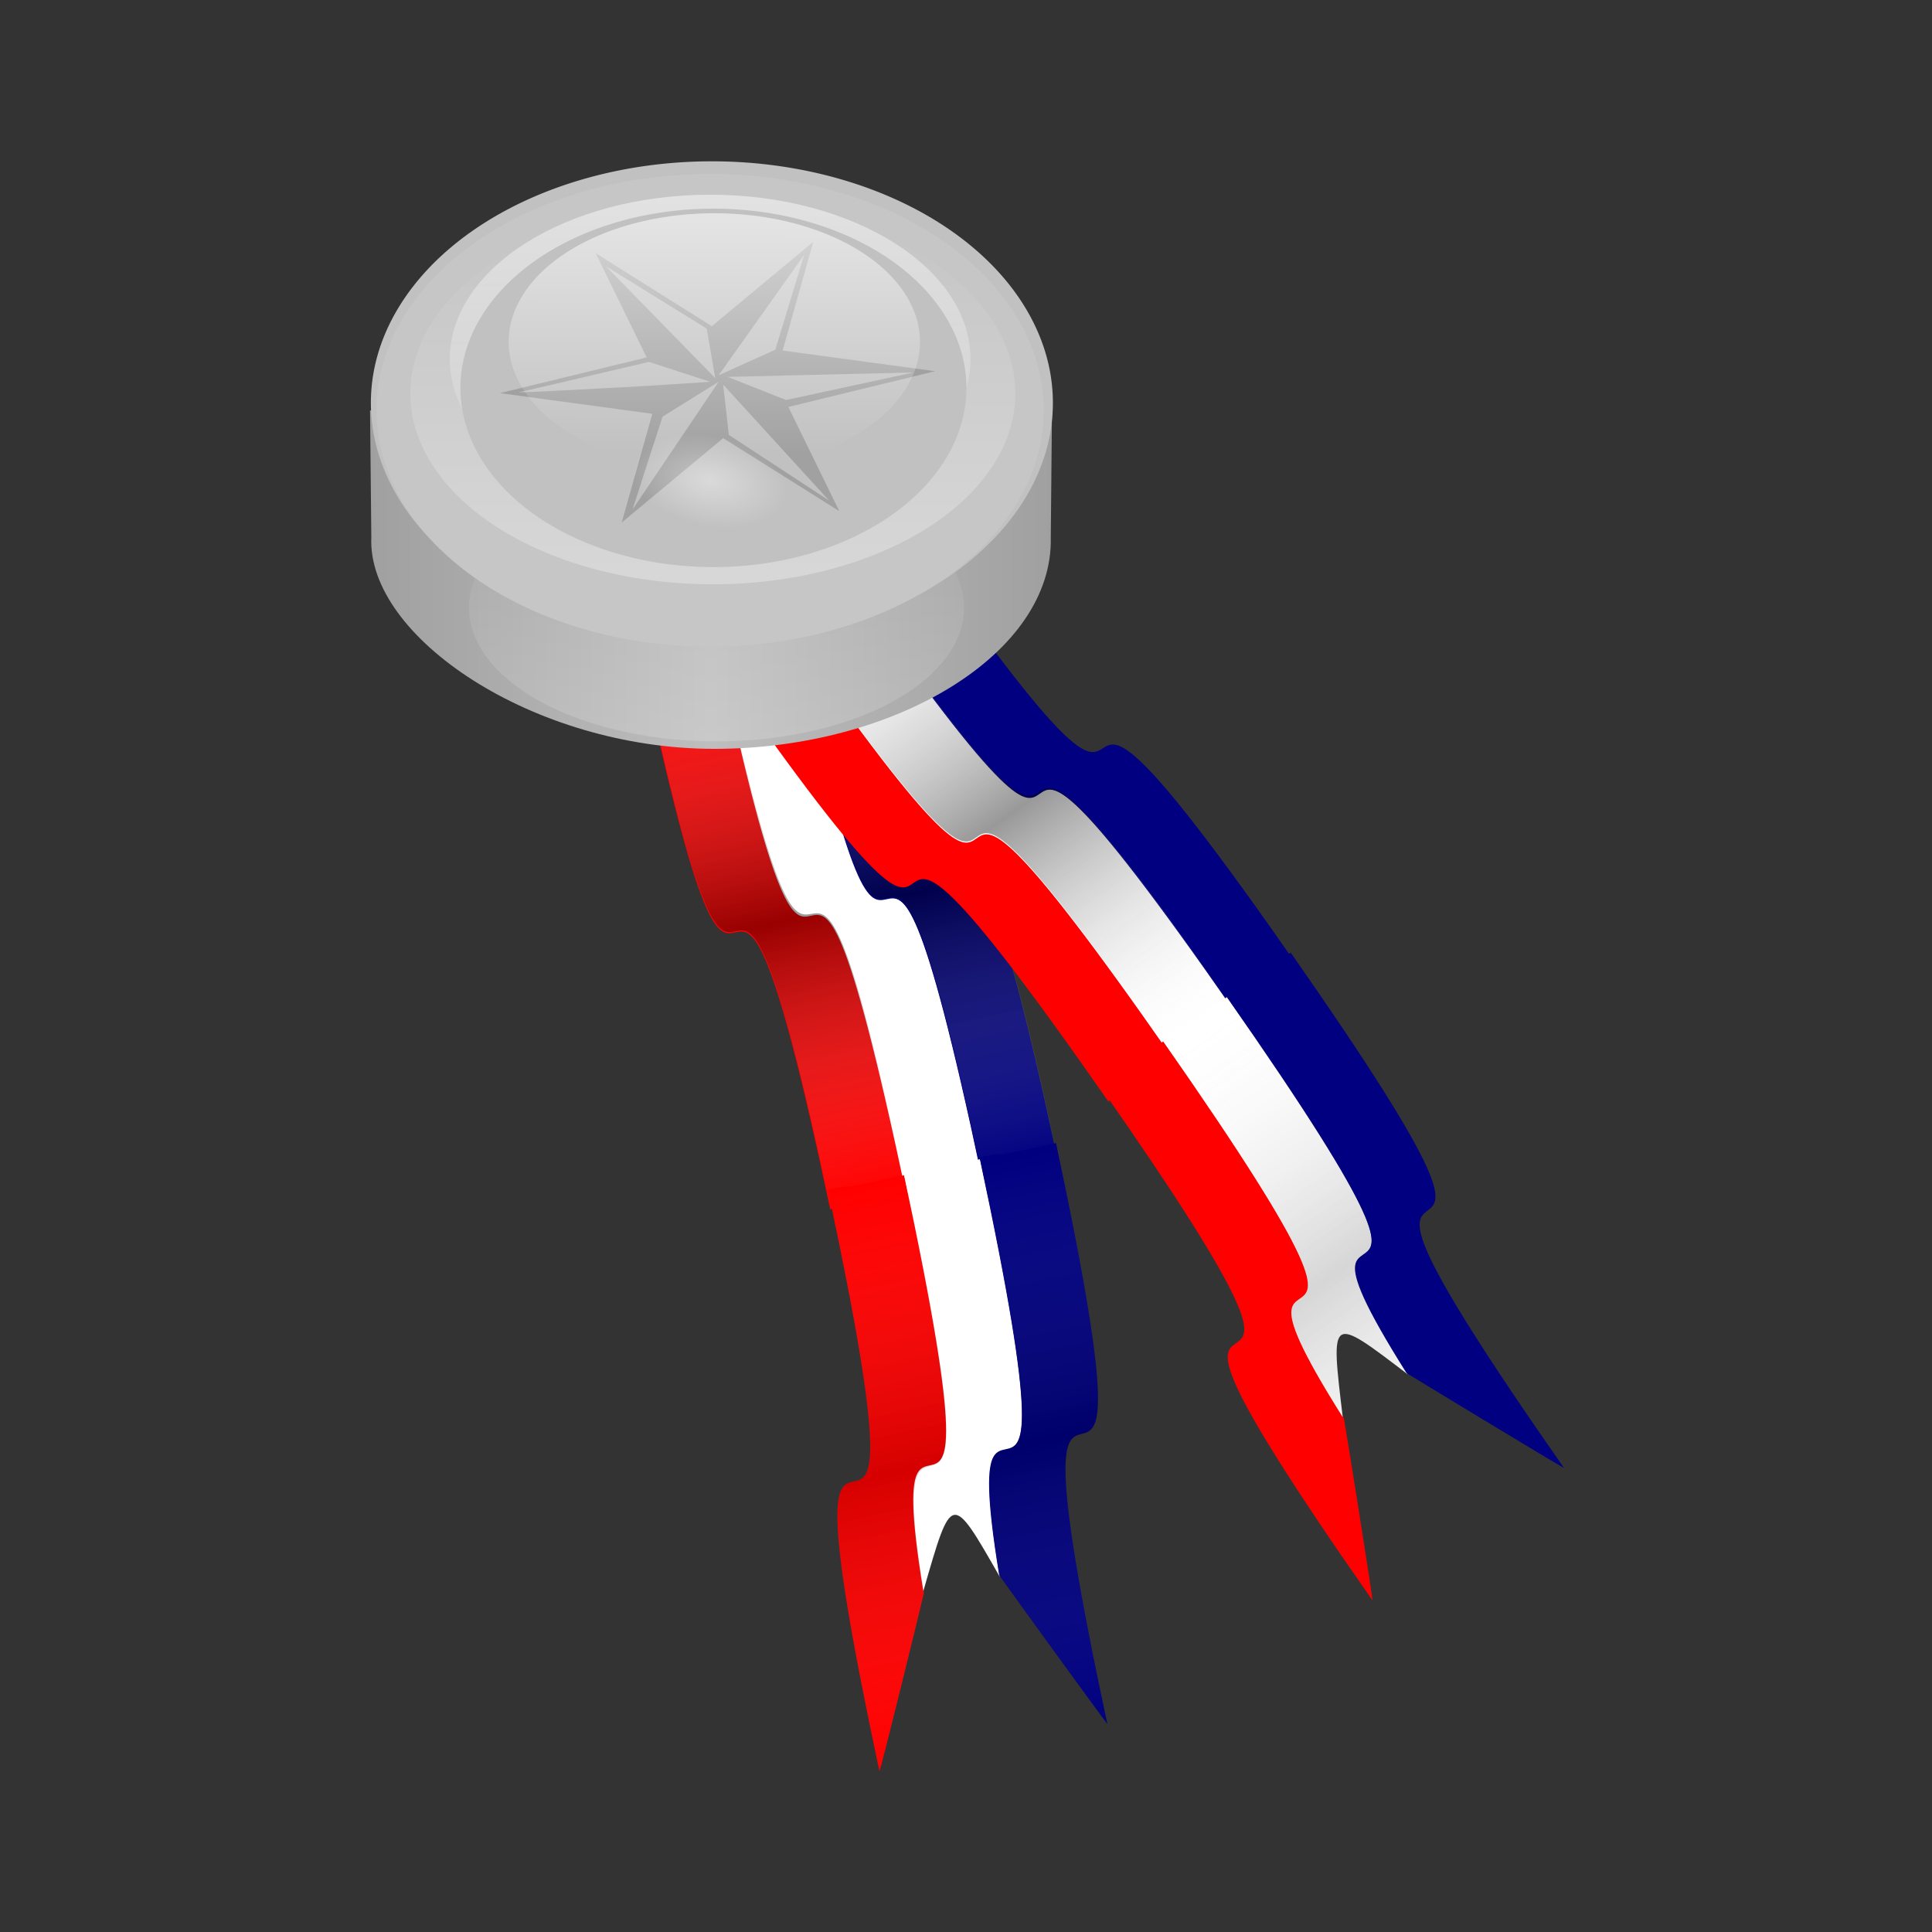 <svg:svg xmlns:dc="http://purl.org/dc/elements/1.1/" xmlns:ns1="http://sodipodi.sourceforge.net/DTD/sodipodi-0.dtd" xmlns:ns2="http://www.inkscape.org/namespaces/inkscape" xmlns:ns3="http://www.w3.org/1999/xlink" xmlns:ns5="http://web.resource.org/cc/" xmlns:rdf="http://www.w3.org/1999/02/22-rdf-syntax-ns#" xmlns:svg="http://www.w3.org/2000/svg" height="421.363" id="svg2776" version="1.0" viewBox="-70.151 -26.674 421.363 421.363" width="421.363" ns1:docbase="/home/evans/Desktop" ns1:docname="PeterM_Medallion.svg" ns1:modified="true" ns1:version="0.32" ns2:output_extension="org.inkscape.output.svg.inkscape" ns2:version="0.45">
  <svg:rect x="-70.151" y="-26.674" width="421.363" height="421.363" fill="#333333" stroke="none"/>
  <svg:defs id="defs2779">
    <svg:radialGradient cx="259.85" cy="485.57" gradientTransform="matrix(-.279 .655 -.659 -.088 657.02 359.29)" gradientUnits="userSpaceOnUse" id="radialGradient2709" r="13.5" ns2:collect="always">
      <svg:stop id="stop3962" offset="0" style="stop-color:#ffffff" />
      <svg:stop id="stop3964" offset="1" style="stop-color:#ffffff;stop-opacity:0" />
    </svg:radialGradient>
    <svg:linearGradient gradientUnits="userSpaceOnUse" id="linearGradient2707" x1="361.19" x2="360.28" y1="80.283" y2="444.97" ns2:collect="always" ns3:href="#linearGradient4142" />
    <svg:linearGradient gradientUnits="userSpaceOnUse" id="linearGradient2705" x1="361.19" x2="360.28" y1="110.54" y2="444.97" ns2:collect="always" ns3:href="#linearGradient4142" />
    <svg:linearGradient gradientUnits="userSpaceOnUse" id="linearGradient2703" x1="357.92" x2="357" y1="152.26" y2="440.06" ns2:collect="always" ns3:href="#linearGradient4142" />
    <svg:linearGradient gradientUnits="userSpaceOnUse" id="linearGradient2701" x1="353.59" x2="359.01" y1="493.62" y2="180.48" ns2:collect="always" ns3:href="#linearGradient4142" />
    <svg:linearGradient id="linearGradient4142">
      <svg:stop id="stop4144" offset="0" style="stop-color:#ffffff" />
      <svg:stop id="stop4146" offset="1" style="stop-color:#ffffff;stop-opacity:0" />
    </svg:linearGradient>
    <svg:linearGradient gradientUnits="userSpaceOnUse" id="linearGradient3517" x1="705.64" x2="756.38" y1="25.861" y2="25.861" ns2:collect="always" ns3:href="#linearGradient3391" />
    <svg:linearGradient gradientUnits="userSpaceOnUse" id="linearGradient9646" x1="61.586" x2="618.77" y1="794.38" y2="794.38" ns2:collect="always" ns3:href="#linearGradient3391" />
    <svg:linearGradient id="linearGradient3391">
      <svg:stop id="stop3393" offset="0" style="stop-color:#ffffff;stop-opacity:0" />
      <svg:stop id="stop3399" offset=".5" style="stop-color:#000000" />
      <svg:stop id="stop3395" offset="1" style="stop-color:#ffffff;stop-opacity:0" />
    </svg:linearGradient>
    <svg:linearGradient gradientTransform="matrix(.367 0 0 .367 -40.34 -43.91)" gradientUnits="userSpaceOnUse" id="linearGradient2262" x1="171.84" x2="577.03" y1="381.28" y2="381.28" ns2:collect="always">
      <svg:stop id="stop8562" offset="0" style="stop-color:#a0a0a0" />
      <svg:stop id="stop8564" offset=".5" style="stop-color:#bebebe" />
      <svg:stop id="stop8566" offset="1" style="stop-color:#a0a0a0" />
    </svg:linearGradient>
  </svg:defs>
  <ns1:namedview bordercolor="#666666" borderopacity="1.0" gridtolerance="10.0" guidetolerance="10.0" id="base" objecttolerance="10.0" pagecolor="#ffffff" ns2:current-layer="svg2776" ns2:cx="141.41699" ns2:cy="183.36845" ns2:pageopacity="0.0" ns2:pageshadow="2" ns2:showpageshadow="false" ns2:window-height="694" ns2:window-width="1020" ns2:window-x="0" ns2:window-y="24" ns2:zoom="1.3061134" />
  <svg:g id="g2300" transform="translate(-12.179 -10.342)">
    <svg:g id="g3799" transform="matrix(1.246 .526 -.526 1.246 -549.52 -509.13)">
      <svg:g id="g3801" transform="matrix(.097 .139 .075 -.053 646.97 345.94)">
        <svg:path d="m-569.1 283.05c549.77-1.39-1.32 124.72 551.3 123.33-0.654 81.71-2.41-29.39-1.737 136.47-547.82 1.39-3.748-124.85-550.67-123.47 0-151.32 1.11 48.32 1.11-136.33z" id="path3803" style="fill:#ff0000" ns1:nodetypes="ccccc" />
        <svg:path d="m-569.1 419.05c549.77-1.39-1.32 124.72 551.3 123.33-0.654 81.71-2.41-29.39-1.737 136.47-547.82 1.39-3.748-124.85-550.67-123.47 0-151.32 1.11 48.32 1.11-136.33z" id="path3805" style="fill:#ffffff" ns1:nodetypes="ccccc" />
        <svg:path d="m-569.1 555.05c549.77-1.39-1.32 124.72 551.3 123.33-0.654 81.71-2.41-29.39-1.737 136.47-547.82 1.39-3.748-124.85-550.67-123.47 0-151.32 1.11 48.32 1.11-136.33z" id="path3807" style="fill:#000080" ns1:nodetypes="ccccc" />
      </svg:g>
      <svg:g id="g3809" style="opacity:.399;fill:url(#linearGradient9646)" transform="matrix(.097 .139 .075 -.053 567.02 270.61)">
        <svg:path d="m65.077 528.48c549.77-1.39-1.319 124.71 551.3 123.32-0.65 81.71-2.41-29.38-1.74 136.47-547.82 1.39-3.74-124.85-550.67-123.46-0.002-151.33 1.107 48.32 1.107-136.33z" id="path3811" style="opacity:1;fill:url(#linearGradient9646)" ns1:nodetypes="ccccc" />
        <svg:path d="m65.077 664.48c549.77-1.39-1.319 124.71 551.3 123.32-0.65 81.71-2.41-29.38-1.74 136.47-547.82 1.39-3.74-124.85-550.67-123.46-0.002-151.33 1.107 48.32 1.107-136.33z" id="path3813" style="opacity:1;fill:url(#linearGradient9646)" ns1:nodetypes="ccccc" />
        <svg:path d="m65.077 800.48c549.77-1.39-1.319 124.71 551.3 123.32-0.65 81.7-2.41-29.38-1.74 136.5-547.82 1.4-3.74-124.88-550.67-123.49-0.002-151.33 1.107 48.32 1.107-136.33z" id="path3815" style="opacity:1;fill:url(#linearGradient9646)" ns1:nodetypes="ccccc" />
      </svg:g>
      <svg:g id="g3817" transform="matrix(1.055 1.514 .821 -.572 -17.974 -654.25)">
        <svg:path d="m697.86 0.001c-50.51-0.128 0.12 11.457-50.65 11.329 0.06 7.506 0.22-2.7 0.16 12.537 6.29 0.016 11.01-0.152 14.56-0.456 3.55-0.305 5.92-0.747 7.51-1.281 1.59-0.533 2.39-1.158 2.8-1.83 0.42-0.671 0.44-1.387 0.45-2.104 0.02-0.717 0.04-1.434 0.45-2.105s1.21-1.296 2.79-1.83c1.59-0.533 3.95-0.975 7.49-1.28 0.06-0.012 14.64-12.968 14.44-12.98z" id="path3819" style="fill:#ff0000" ns1:nodetypes="cccsssssscc" />
        <svg:path d="m683.26 12.95c-3.55 0.304-5.91 0.746-7.49 1.279-1.57 0.533-2.36 1.157-2.75 1.828-0.39 0.67-0.39 1.386-0.39 2.102s0 1.432-0.4 2.102c-0.4 0.671-1.2 1.295-2.79 1.828s-3.98 0.975-7.55 1.279-8.33 0.471-14.68 0.455c0.06 7.507 0.22-2.699 0.16 12.537 6.29 0.016 11.01-0.151 14.56-0.456s5.92-0.747 7.51-1.28c1.59-0.534 2.39-1.159 2.8-1.83 0.42-0.671 0.44-1.388 0.45-2.105 0.02-0.717 0.04-1.433 0.45-2.104 0.41-0.672 1.21-1.297 2.79-1.83 1.59-0.534 3.95-0.976 7.49-1.281-8.12-4.805-8.12-4.71-0.16-12.524z" id="path3821" style="fill:#ffffff" ns1:nodetypes="cssssssccsssssscc" />
        <svg:path d="m683.26 25.443c-3.55 0.305-5.91 0.746-7.49 1.279-1.57 0.533-2.36 1.158-2.75 1.828s-0.39 1.386-0.39 2.102 0 1.432-0.4 2.103c-0.4 0.67-1.2 1.295-2.79 1.828s-3.98 0.974-7.55 1.278c-3.57 0.305-8.33 0.472-14.68 0.456 0.06 7.506 0.22-2.7 0.16 12.537 50.33 0.127 0.34-11.47 50.59-11.342-0.13-0.192-14.79-12.228-14.7-12.069z" id="path3823" style="fill:#000080" ns1:nodetypes="csssssscccc" />
      </svg:g>
      <svg:g id="g3825" style="opacity:0.399;fill:url(#linearGradient3517)" transform="matrix(1.055 1.514 .821 -.572 -80.772 -741.89)">
        <svg:path d="m756.28 1.435c-50.5-0.128 0.12 11.456-50.64 11.329 0.06 7.506 0.22-2.7 0.16 12.536 6.29 0.016 11.01-0.151 14.56-0.455 3.55-0.305 5.92-0.747 7.51-1.281 1.58-0.533 2.39-1.159 2.8-1.83s0.43-1.388 0.45-2.104c0.02-0.717 0.04-1.434 0.45-2.105s1.21-1.296 2.79-1.83 3.95-0.976 7.49-1.28c0.06-0.012 14.64-12.968 14.43-12.98z" id="path3827" style="opacity:0.399;fill:url(#linearGradient3517)" ns1:nodetypes="cccsssssscc" />
        <svg:path d="m741.69 14.384c-3.55 0.304-5.91 0.745-7.49 1.279-1.57 0.533-2.36 1.157-2.75 1.827-0.39 0.671-0.39 1.387-0.39 2.103s-0.01 1.432-0.41 2.102-1.19 1.295-2.78 1.828c-1.6 0.533-3.98 0.974-7.55 1.279-3.58 0.304-8.34 0.471-14.68 0.455 0.06 7.506 0.22-2.699 0.16 12.537 6.29 0.016 11.01-0.151 14.56-0.456s5.92-0.747 7.51-1.28c1.58-0.534 2.39-1.159 2.8-1.83s0.43-1.388 0.45-2.105 0.04-1.434 0.45-2.105 1.21-1.296 2.79-1.83c1.58-0.533 3.95-0.975 7.49-1.28-8.12-4.805-8.12-4.71-0.16-12.524z" id="path3829" style="opacity:0.399;fill:url(#linearGradient3517)" ns1:nodetypes="cssssssccsssssscc" />
        <svg:path d="m741.69 26.877c-3.55 0.304-5.91 0.746-7.49 1.279-1.57 0.533-2.36 1.157-2.75 1.828-0.39 0.67-0.39 1.386-0.39 2.102s-0.01 1.432-0.41 2.102c-0.4 0.671-1.19 1.295-2.78 1.828-1.6 0.533-3.98 0.975-7.55 1.279-3.58 0.304-8.34 0.472-14.68 0.456 0.06 7.506 0.22-2.7 0.16 12.536 50.32 0.128 0.34-11.469 50.58-11.341-0.13-0.192-14.78-12.228-14.69-12.069z" id="path3831" style="opacity:0.399;fill:url(#linearGradient3517)" ns1:nodetypes="csssssscccc" />
      </svg:g>
    </svg:g>
    <svg:g id="g3777" transform="matrix(1.353 0 0 1.353 -730.49 -211.66)">
      <svg:g id="g3444" transform="matrix(.097 .139 .075 -.053 646.97 345.94)">
        <svg:path d="m-569.1 283.05c549.77-1.39-1.32 124.72 551.3 123.33-0.654 81.71-2.41-29.39-1.737 136.47-547.82 1.39-3.748-124.85-550.67-123.47 0-151.32 1.11 48.32 1.11-136.33z" id="path3446" style="fill:#ff0000" ns1:nodetypes="ccccc" />
        <svg:path d="m-569.1 419.05c549.77-1.39-1.32 124.72 551.3 123.33-0.654 81.71-2.41-29.39-1.737 136.47-547.82 1.39-3.748-124.85-550.67-123.47 0-151.32 1.11 48.32 1.11-136.33z" id="path3448" style="fill:#ffffff" ns1:nodetypes="ccccc" />
        <svg:path d="m-569.1 555.05c549.77-1.39-1.32 124.72 551.3 123.33-0.654 81.71-2.41-29.39-1.737 136.47-547.82 1.39-3.748-124.85-550.67-123.47 0-151.32 1.11 48.32 1.11-136.33z" id="path3450" style="fill:#000080" ns1:nodetypes="ccccc" />
      </svg:g>
      <svg:g id="g3452" style="opacity:.399;fill:url(#linearGradient9646)" transform="matrix(.097 .139 .075 -.053 567.02 270.61)">
        <svg:path d="m65.077 528.48c549.77-1.39-1.319 124.71 551.3 123.32-0.65 81.71-2.41-29.38-1.74 136.47-547.82 1.39-3.74-124.85-550.67-123.46-0.002-151.33 1.107 48.32 1.107-136.33z" id="path3454" style="opacity:1;fill:url(#linearGradient9646)" ns1:nodetypes="ccccc" />
        <svg:path d="m65.077 664.48c549.77-1.39-1.319 124.71 551.3 123.32-0.65 81.71-2.41-29.38-1.74 136.47-547.82 1.39-3.74-124.85-550.67-123.46-0.002-151.33 1.107 48.32 1.107-136.33z" id="path3456" style="opacity:1;fill:url(#linearGradient9646)" ns1:nodetypes="ccccc" />
        <svg:path d="m65.077 800.48c549.77-1.39-1.319 124.71 551.3 123.32-0.65 81.7-2.41-29.38-1.74 136.5-547.82 1.4-3.74-124.88-550.67-123.49-0.002-151.33 1.107 48.32 1.107-136.33z" id="path3458" style="opacity:1;fill:url(#linearGradient9646)" ns1:nodetypes="ccccc" />
      </svg:g>
      <svg:g id="g9451" transform="matrix(1.055 1.514 .821 -.572 -17.974 -654.25)">
        <svg:path d="m697.86 0.001c-50.51-0.128 0.12 11.457-50.65 11.329 0.06 7.506 0.22-2.7 0.16 12.537 6.29 0.016 11.01-0.152 14.56-0.456 3.55-0.305 5.92-0.747 7.51-1.281 1.59-0.533 2.39-1.158 2.8-1.83 0.42-0.671 0.44-1.387 0.45-2.104 0.02-0.717 0.04-1.434 0.45-2.105s1.21-1.296 2.79-1.83c1.59-0.533 3.95-0.975 7.49-1.28 0.06-0.012 14.64-12.968 14.44-12.98z" id="path9453" style="fill:#ff0000" ns1:nodetypes="cccsssssscc" />
        <svg:path d="m683.26 12.95c-3.55 0.304-5.91 0.746-7.49 1.279-1.57 0.533-2.36 1.157-2.75 1.828-0.39 0.67-0.39 1.386-0.39 2.102s0 1.432-0.4 2.102c-0.4 0.671-1.2 1.295-2.79 1.828s-3.98 0.975-7.55 1.279-8.33 0.471-14.68 0.455c0.06 7.507 0.22-2.699 0.16 12.537 6.29 0.016 11.01-0.151 14.56-0.456s5.92-0.747 7.51-1.28c1.59-0.534 2.39-1.159 2.8-1.83 0.42-0.671 0.44-1.388 0.45-2.105 0.02-0.717 0.04-1.433 0.45-2.104 0.41-0.672 1.21-1.297 2.79-1.83 1.59-0.534 3.95-0.976 7.49-1.281-8.12-4.805-8.12-4.71-0.16-12.524z" id="path9455" style="fill:#ffffff" ns1:nodetypes="cssssssccsssssscc" />
        <svg:path d="m683.26 25.443c-3.55 0.305-5.91 0.746-7.49 1.279-1.57 0.533-2.36 1.158-2.75 1.828s-0.39 1.386-0.39 2.102 0 1.432-0.4 2.103c-0.4 0.67-1.2 1.295-2.79 1.828s-3.98 0.974-7.55 1.278c-3.57 0.305-8.33 0.472-14.68 0.456 0.06 7.506 0.22-2.7 0.16 12.537 50.33 0.127 0.34-11.47 50.59-11.342-0.13-0.192-14.79-12.228-14.7-12.069z" id="path9457" style="fill:#000080" ns1:nodetypes="csssssscccc" />
      </svg:g>
      <svg:g id="g9459" style="opacity:0.399;fill:url(#linearGradient3517)" transform="matrix(1.055 1.514 .821 -.572 -80.772 -741.89)">
        <svg:path d="m756.28 1.435c-50.5-0.128 0.12 11.456-50.64 11.329 0.06 7.506 0.22-2.7 0.16 12.536 6.29 0.016 11.01-0.151 14.56-0.455 3.55-0.305 5.92-0.747 7.51-1.281 1.58-0.533 2.39-1.159 2.8-1.83s0.43-1.388 0.45-2.104c0.02-0.717 0.04-1.434 0.45-2.105s1.21-1.296 2.79-1.83 3.95-0.976 7.49-1.28c0.06-0.012 14.64-12.968 14.43-12.98z" id="path9461" style="opacity:0.399;fill:url(#linearGradient3517)" ns1:nodetypes="cccsssssscc" />
        <svg:path d="m741.69 14.384c-3.55 0.304-5.91 0.745-7.49 1.279-1.57 0.533-2.36 1.157-2.75 1.827-0.39 0.671-0.39 1.387-0.39 2.103s-0.01 1.432-0.41 2.102-1.19 1.295-2.78 1.828c-1.6 0.533-3.98 0.974-7.55 1.279-3.58 0.304-8.34 0.471-14.68 0.455 0.06 7.506 0.22-2.699 0.16 12.537 6.29 0.016 11.01-0.151 14.56-0.456s5.92-0.747 7.51-1.28c1.58-0.534 2.39-1.159 2.8-1.83s0.43-1.388 0.45-2.105 0.04-1.434 0.45-2.105 1.21-1.296 2.79-1.83c1.58-0.533 3.95-0.975 7.49-1.28-8.12-4.805-8.12-4.71-0.16-12.524z" id="path9463" style="opacity:0.399;fill:url(#linearGradient3517)" ns1:nodetypes="cssssssccsssssscc" />
        <svg:path d="m741.69 26.877c-3.55 0.304-5.91 0.746-7.49 1.279-1.57 0.533-2.36 1.157-2.75 1.828-0.39 0.67-0.39 1.386-0.39 2.102s-0.01 1.432-0.41 2.102c-0.4 0.671-1.19 1.295-2.78 1.828-1.6 0.533-3.98 0.975-7.55 1.279-3.58 0.304-8.34 0.472-14.68 0.456 0.06 7.506 0.22-2.7 0.16 12.536 50.32 0.128 0.34-11.469 50.58-11.341-0.13-0.192-14.78-12.228-14.69-12.069z" id="path9465" style="opacity:0.399;fill:url(#linearGradient3517)" ns1:nodetypes="csssssscccc" />
      </svg:g>
    </svg:g>
    <svg:path d="m97.099 45.098c-28.481 0-53.227 11.392-65.673 28.079h-8.691l0.278 27.693c-0.95 21.71 35.352 46.12 74.815 46.12 39.462 0 73.952-20.76 73.372-46.12l0.26-27.693h-8.69c-12.44-16.686-37.19-28.079-65.671-28.079z" id="path2596" style="fill:url(#linearGradient2262)" ns1:nodetypes="ccccscccc" />
    <svg:path d="m572 322.1a199.92 141.61 0 1 1 -399.85 0 199.92 141.61 0 1 1 399.85 0z" id="path2598" style="opacity:.187;fill:url(#linearGradient2701)" transform="matrix(.27 0 0 .206 -2.153 49.83)" ns1:cx="372.07529" ns1:cy="322.09503" ns1:rx="199.92105" ns1:ry="141.61075" ns1:type="arc" />
    <svg:path d="m572 322.1a199.92 141.61 0 1 1 -399.85 0 199.92 141.61 0 1 1 399.85 0z" id="path2600" style="fill:#c1c1c1" transform="matrix(.372 0 0 .372 -41.125 -48.291)" ns1:cx="372.07529" ns1:cy="322.09503" ns1:rx="199.92105" ns1:ry="141.61075" ns1:type="arc" />
    <svg:path d="m572 322.1a199.92 141.61 0 1 1 -399.85 0 199.92 141.61 0 1 1 399.85 0z" id="path2602" style="fill:#c6c6c6" transform="matrix(.364 0 0 .364 -38.533 -44.097)" ns1:cx="372.07529" ns1:cy="322.09503" ns1:rx="199.92105" ns1:ry="141.61075" ns1:type="arc" />
    <svg:path d="m572 322.1a199.92 141.61 0 1 1 -399.85 0 199.92 141.61 0 1 1 399.85 0z" id="path2604" style="opacity:.187;fill:url(#linearGradient2701)" transform="matrix(.27 0 0 .206 -2.649 29.496)" ns1:cx="372.07529" ns1:cy="322.09503" ns1:rx="199.92105" ns1:ry="141.61075" ns1:type="arc" />
    <svg:path d="m572 322.1a199.92 141.61 0 1 1 -399.85 0 199.92 141.61 0 1 1 399.85 0z" id="path2606" style="opacity:.34;fill:url(#linearGradient2703)" transform="matrix(.33 0 0 -.294 -25.291 164.16)" ns1:cx="372.07529" ns1:cy="322.09503" ns1:rx="199.92105" ns1:ry="141.61075" ns1:type="arc" />
    <svg:path d="m572 322.1c0 78.16-89.57 141.61-199.92 141.61-110.36 0-199.93-63.45-199.93-141.61 0-78.17 89.57-141.62 199.93-141.62 110.35 0 199.92 63.45 199.92 141.62z" id="path2608" style="opacity:.631;fill:url(#linearGradient2705)" transform="matrix(.284 0 0 .253 -8.764 -19.528)" />
    <svg:path d="m572 322.1a199.92 141.61 0 1 1 -399.85 0 199.92 141.61 0 1 1 399.85 0z" id="path2610" style="fill:#c1c1c1" transform="matrix(.276 0 0 .276 -5.071 -20.638)" ns1:cx="372.07529" ns1:cy="322.09503" ns1:rx="199.92105" ns1:ry="141.61075" ns1:type="arc" />
    <svg:path d="m123.5 76.395l-27.086 9.202 9.406 26.873-21.431-18.822-18.717 21.752 5.647-28.026-28.128-5.332 27.082-9.202-9.411-26.873 21.436 18.822 18.712-21.749-5.642 28.022 28.132 5.333m-24.159-30.009l-15.789 31.055 10.457-6.588 5.332-24.467m20.179 30.323l-34.295 1.15 10.77 5.96 23.525-7.11m-15.58 33.041l-19.551-29.904 1.046 12.966 18.505 16.938m-36.281 2.3l15.893-32.936-10.351 8.992-5.542 23.944m-21.017-30.218h0.209c1.324 0 6.483-0.348 15.475-1.045 4.392-0.279 10.944-0.837 19.658-1.673l-11.293-5.124c-15.893 5.228-23.91 7.842-24.049 7.842m16.102-32.519l20.181 28.86-1.568-12.757-18.613-16.103" id="text2884" style="fill:#a1a1a1" transform="scale(1.182 .846)" />
    <svg:g id="g2620" style="opacity:.793" transform="matrix(2.021 0 0 2.021 -379.4 -423.55)">
      <svg:path d="m572 322.1a199.92 141.61 0 1 1 -399.85 0 199.92 141.61 0 1 1 399.85 0z" id="path2622" style="fill:url(#linearGradient2707)" transform="matrix(.111 0 0 .098 194.83 206.82)" ns1:cx="372.07529" ns1:cy="322.09503" ns1:rx="199.92105" ns1:ry="141.61075" ns1:type="arc" />
      <svg:path d="m278 486.86a13.5 13.5 0 1 1 -27 0 13.5 13.5 0 1 1 27 0z" id="path2624" style="opacity:.5;fill:url(#radialGradient2709)" transform="matrix(-.02 -.536 .938 -.042 -215.63 415.63)" ns1:cx="264.5" ns1:cy="486.86218" ns1:rx="13.5" ns1:ry="13.5" ns1:type="arc" ns2:export-filename="/home/peterm/Foto's/afbeeldingen/svg/Mandriva/mcnlivelogo/mcnlivelogowithtext.png" ns2:export-xdpi="47.93037" ns2:export-ydpi="47.93037" />
    </svg:g>
  </svg:g>
</svg:svg>
